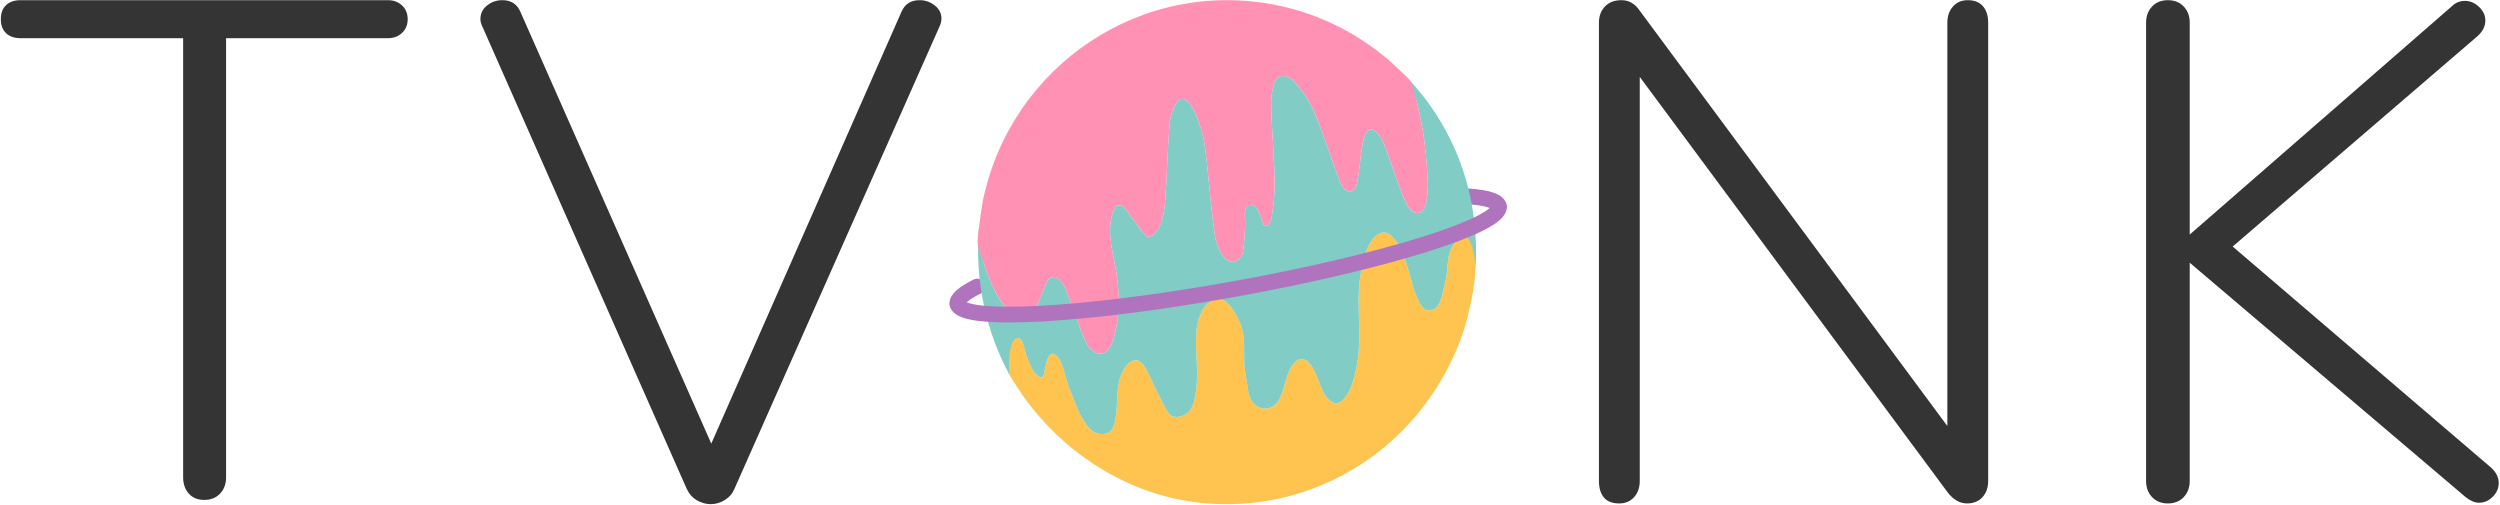<?xml version="1.0" encoding="UTF-8" standalone="no"?><!DOCTYPE svg PUBLIC "-//W3C//DTD SVG 1.1//EN" "http://www.w3.org/Graphics/SVG/1.1/DTD/svg11.dtd"><svg width="100%" height="100%" viewBox="0 0 3759 759" version="1.1" xmlns="http://www.w3.org/2000/svg" xmlns:xlink="http://www.w3.org/1999/xlink" xml:space="preserve" xmlns:serif="http://www.serif.com/" style="fill-rule:evenodd;clip-rule:evenodd;stroke-linecap:round;stroke-linejoin:round;"><g id="logo"><g id="Layer-1" serif:id="Layer 1"><g><path d="M1439.68,457.029c-1.271,-7.175 9.345,-16.133 29.591,-26.175" style="fill:none;stroke:#b073bd;stroke-width:23.63px;"/><path d="M2191.28,294.483c38.025,1.046 60.696,6.204 62.392,15.784" style="fill:none;stroke:#b073bd;stroke-width:23.63px;"/><path d="M2219.03,374.954c-2.659,-10.65 -13.788,-29.046 -27.438,-14.562c-19.908,21.12 -11.5,37.504 -18.779,64.541c-3.538,13.154 -5.408,42.067 -24.3,41.834c-11.008,-0.134 -15.729,-15.517 -19.383,-23.534c-2.888,-6.333 -4.575,-12.65 -6.467,-19.35c-1.35,-4.8 -2.638,-9.616 -3.958,-14.425c-6.813,-24.837 -29.334,-89.5 -58.467,-44.004c-6.879,10.75 -9.179,23.296 -12.113,35.517c-10.9,45.421 -0.491,91.408 -6.212,137.254c-2.379,19.05 -9.938,57.704 -28.317,67.237c-8.596,4.459 -18.216,-6.537 -22.079,-12.495c-8.008,-12.342 -15.708,-51.525 -33.562,-53.184c-6.721,-0.629 -12.63,6.338 -15.809,11.309c-10.071,15.725 -10.075,35.137 -19.425,50.812c-9.429,15.808 -29.516,16.829 -40.066,1.808c-5.546,-7.895 -6.238,-17.87 -7.655,-27.129c-1.7,-11.137 -3.97,-22.554 -4.291,-33.846c-0.513,-17.933 1.825,-39.741 -6.017,-56.587c-5.592,-12.017 -17.042,-36.671 -32.767,-36.496c-20.862,0.233 -30.637,27.45 -32.604,44.896c-3.562,31.604 3.95,63.892 -1.283,94.892c-2.492,14.737 -4.296,30.075 -19.958,35.85c-5.188,1.916 -12.959,2.683 -17.659,-0.792c-5.391,-3.983 -8.029,-11.171 -12.596,-19.279c-2.937,-5.217 -14.75,-29.379 -19.058,-39.104c-4.312,-9.725 -11.133,-22.763 -18.654,-24.055c-12.542,-2.158 -20.992,12.821 -24.642,22.417c-7.687,20.229 -4.366,42.329 -7.887,63.175c-2.534,15.021 -5.975,26.5 -23.384,24.879c-13.512,-1.258 -20.091,-12.358 -28.016,-25.325c-5.188,-8.487 -19.063,-44.796 -21.759,-53.066c-2.337,-7.155 -4.112,-16.471 -7,-23.396c-1.987,-4.771 -2.975,-9.167 -6.395,-13.167c-14.755,-17.262 -17.73,9.625 -20.025,18.163c-1.075,3.987 -1.25,12.712 -6.125,11.57c-12.23,-2.854 -20.392,-29.008 -23.609,-39.691c-1.475,-4.904 -2.612,-15.292 -8.046,-18.217c-13.837,-7.458 -15.945,16.192 -18.112,24.942c-4.725,19.079 -0.804,23.483 9.008,39.641c15.479,23.221 13.679,21.559 27.563,39.109c59.129,74.754 149.641,131.758 252.591,142.821c102.946,11.062 200.592,-21.025 275.242,-81.855c52.738,-42.97 95.121,-102.775 118.667,-169.35c9.779,-27.654 16.912,-64.137 19.15,-84.125c1.158,-10.37 2.066,-27.062 2.191,-39.329" style="fill:#ffc350;"/><path d="M2218.95,399.637c0.238,-4.575 0.413,-8.57 0.488,-13.116c1.516,-92.234 -27.513,-176.975 -81.767,-244.771c-8.046,-10.058 -16.642,-19.671 -25.662,-28.871c-2.517,4.858 0.729,-1.604 -0.075,-0.258c4.079,4.071 5.47,12.291 7.841,15.196c4.604,15.816 9.279,19.754 11.259,28.116c1.975,8.363 3.62,16.804 6.816,32.975c2.592,13.121 4.329,26.396 5.667,39.721c1.337,13.329 2.275,26.708 3.154,40.058c0.346,5.238 0.371,10.505 0.108,15.763c-0.262,5.258 -0.82,10.5 -1.6,15.687c-0.425,2.813 -0.9,5.771 -1.75,8.555c-0.845,2.783 -2.058,5.416 -3.929,7.55c-1.333,1.52 -3.266,2.75 -5.346,3.437c-2.079,0.688 -4.3,0.813 -6.195,0.133c-2.805,-1.008 -5.43,-2.729 -7.659,-4.891c-2.225,-2.167 -4.066,-4.771 -5.308,-7.5c-6.8,-14.942 -12.388,-30.375 -17.821,-45.892c-5.433,-15.517 -10.704,-31.112 -16.846,-46.342c-1.325,-3.275 -3.562,-8.004 -6.596,-12.087c-3.037,-4.083 -6.85,-7.521 -11.308,-8.25c-4.254,-0.7 -7.3,2.7 -9.462,7.337c-2.167,4.634 -3.45,10.5 -4.255,14.771c-1.916,10.125 -2.966,20.413 -4.137,30.671c-1.171,10.258 -2.475,20.492 -4.879,30.508c-0.479,1.988 -1.496,3.946 -2.879,5.6c-1.388,1.655 -3.146,2.988 -5.05,3.692c-1.58,0.583 -3.363,0.454 -5.084,-0.108c-1.716,-0.563 -3.358,-1.542 -4.621,-2.667c-1.791,-1.596 -3.208,-3.575 -4.379,-5.721c-1.171,-2.146 -2.104,-4.462 -3,-6.7c-7.433,-18.587 -13.904,-37.558 -20.6,-56.446c-6.696,-18.887 -13.625,-37.7 -21.941,-55.904c-3.08,-6.741 -7.067,-12.996 -11.48,-18.987c-4.408,-5.992 -9.22,-11.713 -13.933,-17.413c-2.033,-2.462 -5.296,-5.146 -8.958,-7.012c-3.659,-1.863 -7.738,-2.921 -11.35,-2.125c-2.992,0.658 -5.484,2.596 -7.396,5.033c-1.913,2.433 -3.238,5.383 -3.879,8.104c-0.992,4.204 -1.963,8.459 -2.679,12.742c-0.717,4.279 -1.184,8.583 -1.146,12.904c0.187,20.992 1.45,41.938 2.679,62.904c1.229,20.963 2.442,41.95 2.508,62.942c0.029,8.071 -0.5,16.112 -1.35,24.15c-0.85,8.042 -2.021,16.058 -3.271,24.033c-0.425,2.709 -1.4,5.688 -2.908,8.209c-1.508,2.516 -5.475,6.204 -8.562,3.2c-3.459,-6.638 -3.805,-11.942 -7.359,-18.821c-3.558,-6.879 -5.85,-12.946 -14.633,-11.825c-10.4,3.021 -5.533,19.979 -6.358,32.904c-0.83,12.925 -1.109,26.008 -3.346,38.646c-0.859,4.85 -3.988,9.266 -8.113,11.854c-4.129,2.592 -9.275,3.354 -14.146,0.846c-2.575,-1.325 -4.745,-3.342 -6.62,-5.659c-1.875,-2.32 -3.442,-4.954 -4.763,-7.55c-2.067,-4.07 -3.883,-8.329 -5.333,-12.695c-1.45,-4.367 -2.525,-8.846 -3.192,-13.371c-3.146,-21.329 -5.346,-42.775 -7.442,-64.242c-2.091,-21.462 -4.087,-42.933 -6.858,-64.312c-1.508,-11.642 -4.021,-23.321 -7.65,-34.605c-3.633,-11.283 -8.375,-22.183 -14.358,-32.245c-0.979,-1.642 -2.259,-3.138 -3.7,-4.438c-1.442,-1.304 -3.071,-2.429 -4.775,-3.262c-5.092,-2.488 -8.625,-0.805 -11.317,2.412c-2.687,3.217 -4.512,7.992 -6.142,11.733c-1.345,3.1 -2.558,6.305 -3.487,9.58c-0.933,3.27 -1.596,6.595 -1.896,9.962c-1.812,20.221 -2.817,40.525 -3.775,60.813c-0.962,20.283 -1.879,40.57 -3.504,60.808c-0.454,5.633 -1.417,12.933 -3.108,20.171c-1.696,7.237 -4.125,14.408 -7.53,19.725c-1.2,1.871 -2.541,3.721 -4.058,5.391c-1.512,1.667 -3.212,3.159 -5.133,4.259c-1.209,0.691 -2.784,1.262 -4.321,1.433c-1.533,0.167 -3.017,-0.096 -3.996,-1.092c-6.537,-6.65 -11.95,-14.291 -17.35,-21.958c-5.4,-7.667 -10.771,-15.35 -17.229,-22.079c-1.208,-1.258 -2.9,-1.667 -4.704,-1.883c-1.804,-0.213 -3.721,-0.238 -5.404,-0.663c-10.28,16.317 -10.988,35.354 -8.646,54.571c2.341,19.212 7.721,38.596 9.625,55.675c0.875,7.862 1.65,15.762 2.104,23.675c0.45,7.912 0.579,15.837 0.137,23.737c-0.4,7.08 -1.425,14.109 -2.745,21.088c-1.317,6.983 -2.934,13.937 -4.542,20.842c-0.654,2.812 -2.475,7.695 -4.967,12.22c-2.491,4.525 -5.646,8.684 -8.933,10.063c-2.021,0.85 -4.342,1.342 -6.629,1.379c-2.288,0.033 -4.55,-0.387 -6.5,-1.387c-2.9,-1.484 -5.654,-3.467 -8.05,-5.813c-2.392,-2.346 -4.413,-5.037 -5.829,-7.992c-6.08,-12.695 -11.017,-25.891 -15.78,-39.162c-4.758,-13.271 -9.354,-26.633 -14.72,-39.65c-1.325,-3.217 -3.263,-7.571 -5.838,-11.513c-2.575,-3.941 -5.779,-7.479 -9.642,-9.062c-2.679,-1.1 -5.333,-0.921 -7.612,0.142c-2.283,1.066 -4.192,3.037 -5.425,5.466c-3.025,5.95 -5.433,12.184 -7.858,18.425c-2.425,6.238 -4.871,12.475 -7.988,18.379c-3.167,6.005 -8.133,13.755 -14.15,18.217c-6.021,4.463 -13.087,5.638 -20.471,-1.429c-10.287,-9.85 -18.546,-20.721 -25.6,-33.346c-7.054,-12.625 -12.916,-27.017 -18.437,-43.925c-4.838,-14.833 -4.338,-23.312 -5.804,-29.133c-1.471,-5.825 0.266,-12.384 1.566,-23.429c0.021,-0.196 0.109,-0.817 0.138,-1.03c-1.492,-0.2 -2.975,-0.941 -4.467,-0.995c-5.992,77.583 11.058,155.22 46.129,218.833c-0.016,-0.083 -0.012,-0.142 -0.033,-0.225c-0.05,-0.221 0.242,0.458 -0.238,-0.85c-0.562,-1.546 -0.708,-18.508 -0.583,-20.613c0.217,-2.362 2.358,-39.608 16.2,-32.145c5.429,2.925 6.567,13.3 8.046,18.208c3.217,10.683 11.392,36.842 23.621,39.7c4.879,1.137 5.054,-7.588 6.125,-11.575c2.3,-8.533 5.279,-35.425 20.033,-18.158c3.417,4 4.388,8.391 6.371,13.162c2.887,6.925 4.679,16.225 7.012,23.375c2.7,8.271 16.563,44.592 21.75,53.079c7.925,12.971 14.513,24.075 28.025,25.334c17.409,1.62 20.846,-9.875 23.384,-24.892c3.521,-20.846 0.204,-42.942 7.891,-63.171c3.646,-9.6 12.109,-24.575 24.65,-22.421c7.521,1.292 14.342,14.325 18.655,24.05c4.308,9.725 16.116,33.884 19.054,39.1c4.566,8.109 7.2,15.317 12.591,19.304c4.696,3.475 12.459,2.684 17.65,0.767c15.663,-5.775 17.475,-21.104 19.963,-35.842c5.233,-31 -2.267,-63.279 1.296,-94.883c1.966,-17.446 11.741,-44.667 32.604,-44.9c15.725,-0.175 27.167,24.492 32.758,36.504c7.842,16.846 5.509,38.65 6.017,56.584c0.317,11.291 2.596,22.695 4.3,33.829c1.417,9.258 2.104,19.233 7.65,27.129c10.554,15.021 30.642,14.012 40.071,-1.796c9.346,-15.675 9.346,-35.075 19.416,-50.8c3.18,-4.971 9.075,-11.954 15.796,-11.329c17.854,1.658 25.575,40.85 33.584,53.196c3.862,5.954 13.487,16.941 22.079,12.487c18.383,-9.533 25.912,-48.191 28.291,-67.246c5.721,-45.845 -4.675,-91.812 6.23,-137.233c2.933,-12.221 5.229,-24.783 12.112,-35.533c29.129,-45.496 51.654,19.187 58.467,44.025c1.321,4.808 2.6,9.616 3.954,14.416c1.887,6.696 3.567,13.025 6.454,19.355c3.658,8.016 8.388,23.391 19.392,23.525c18.891,0.233 20.758,-28.684 24.3,-41.834c7.279,-27.037 -1.113,-43.404 18.796,-64.529c12.25,-12.996 17.954,-0.108 21.841,10.488c1.4,4.583 2.667,11.175 3.384,15.541c0.179,0.725 0.341,1.563 0.45,2.413c0.025,0.246 0.12,0.55 0.137,0.787c0.638,3.284 1.208,6.75 1.529,10.004Z" style="fill:#81cdc6;"/><path d="M1478.07,300.775c1.308,-6.263 2.763,-12.463 4.363,-18.6c1.604,-6.133 3.35,-12.2 5.237,-18.2c1.892,-5.996 3.921,-11.925 6.092,-17.779c2.166,-5.854 4.475,-11.634 6.912,-17.338c2.438,-5.704 5.013,-11.329 7.713,-16.875c2.7,-5.546 5.529,-11.012 8.483,-16.391c2.954,-5.384 6.033,-10.68 9.229,-15.888c3.2,-5.208 6.521,-10.329 9.954,-15.358c3.434,-5.034 6.984,-9.971 10.646,-14.813c3.663,-4.846 7.434,-9.596 11.317,-14.246c3.879,-4.65 7.867,-9.204 11.958,-13.654c4.088,-4.45 8.284,-8.8 12.575,-13.041c4.292,-4.242 8.684,-8.384 13.167,-12.413c4.483,-4.029 9.062,-7.946 13.729,-11.754c4.671,-3.808 9.429,-7.504 14.271,-11.083c4.846,-3.58 9.775,-7.046 14.787,-10.388c5.009,-3.346 10.1,-6.571 15.271,-9.671c5.167,-3.1 10.413,-6.079 15.734,-8.933c5.316,-2.85 10.708,-5.579 16.166,-8.175c5.459,-2.592 10.988,-5.058 16.579,-7.392c5.592,-2.333 11.246,-4.529 16.959,-6.591c5.716,-2.063 11.491,-3.988 17.321,-5.771c5.829,-1.784 11.712,-3.425 17.65,-4.925c5.937,-1.5 11.925,-2.854 17.958,-4.059c6.033,-1.208 12.112,-2.266 18.233,-3.175c6.125,-0.908 12.288,-1.666 18.492,-2.27c6.204,-0.6 12.446,-1.05 18.717,-1.338c6.275,-0.287 12.583,-0.421 18.92,-0.392c6.338,0.034 12.705,0.225 19.1,0.584c6.392,0.358 12.809,0.879 19.246,1.571c6.438,0.691 12.817,1.545 19.142,2.554c6.325,1.008 12.587,2.175 18.792,3.491c6.2,1.317 12.337,2.784 18.412,4.4c6.075,1.617 12.079,3.38 18.021,5.288c5.937,1.908 11.804,3.958 17.6,6.146c5.796,2.187 11.521,4.516 17.167,6.979c5.645,2.462 11.216,5.058 16.704,7.787c5.491,2.725 10.9,5.584 16.229,8.563c5.325,2.983 10.571,6.092 15.725,9.321c5.158,3.229 10.225,6.583 15.204,10.05c4.979,3.466 9.871,7.054 14.663,10.75c4.795,3.7 9.5,7.508 14.1,11.425c4.604,3.921 11.65,10.254 18.458,16.729c6.812,6.475 13.387,13.092 17.058,17.575c4.604,15.821 6.934,24.096 8.909,32.458c1.979,8.363 3.604,16.813 6.8,32.984c2.595,13.12 4.358,26.391 5.695,39.716c1.338,13.329 2.25,26.713 3.13,40.063c0.345,5.237 0.366,10.504 0.108,15.762c-0.263,5.254 -0.804,10.5 -1.588,15.688c-0.42,2.812 -0.908,5.766 -1.758,8.55c-0.846,2.787 -2.054,5.4 -3.925,7.533c-1.333,1.521 -3.271,2.758 -5.35,3.446c-2.075,0.687 -4.296,0.821 -6.192,0.142c-2.804,-1.009 -5.42,-2.742 -7.65,-4.909c-2.225,-2.166 -4.062,-4.758 -5.304,-7.487c-6.8,-14.942 -12.396,-30.388 -17.829,-45.904c-5.433,-15.517 -10.7,-31.109 -16.842,-46.338c-1.325,-3.275 -3.575,-7.996 -6.608,-12.079c-3.033,-4.079 -6.854,-7.525 -11.308,-8.254c-4.254,-0.7 -7.284,2.696 -9.446,7.333c-2.167,4.633 -3.467,10.513 -4.275,14.783c-1.913,10.125 -2.963,20.409 -4.133,30.667c-1.171,10.254 -2.463,20.488 -4.871,30.5c-0.475,1.992 -1.509,3.967 -2.892,5.621c-1.387,1.654 -3.129,2.987 -5.033,3.692c-1.584,0.583 -3.379,0.45 -5.1,-0.113c-1.717,-0.562 -3.359,-1.55 -4.621,-2.675c-1.796,-1.596 -3.192,-3.583 -4.363,-5.729c-1.17,-2.146 -2.116,-4.454 -3.012,-6.692c-7.433,-18.583 -13.908,-37.571 -20.604,-56.458c-6.692,-18.892 -13.609,-37.683 -21.925,-55.888c-3.079,-6.741 -7.079,-12.995 -11.488,-18.987c-4.408,-5.992 -9.225,-11.725 -13.937,-17.425c-2.038,-2.463 -5.3,-5.142 -8.959,-7.004c-3.662,-1.867 -7.716,-2.913 -11.333,-2.117c-2.992,0.658 -5.492,2.575 -7.404,5.013c-1.917,2.433 -3.242,5.387 -3.879,8.104c-0.992,4.208 -1.967,8.458 -2.684,12.737c-0.716,4.284 -1.175,8.592 -1.137,12.917c0.187,20.987 1.45,41.954 2.679,62.917c1.229,20.966 2.429,41.929 2.496,62.92c0.025,8.071 -0.504,16.138 -1.354,24.175c-0.85,8.042 -2.017,16.059 -3.271,24.03c-0.425,2.708 -1.4,5.675 -2.908,8.191c-1.509,2.521 -5.455,6.221 -8.542,3.217c-3.454,-6.638 -3.817,-11.958 -7.375,-18.838c-3.554,-6.883 -5.85,-12.941 -14.638,-11.82c-10.395,3.02 -5.529,19.97 -6.358,32.9c-0.829,12.925 -1.108,26 -3.342,38.641c-0.858,4.846 -3.983,9.275 -8.108,11.867c-4.129,2.587 -9.258,3.342 -14.133,0.833c-2.575,-1.325 -4.767,-3.325 -6.642,-5.646c-1.875,-2.316 -3.437,-4.954 -4.754,-7.55c-2.067,-4.07 -3.867,-8.325 -5.317,-12.691c-1.446,-4.367 -2.546,-8.846 -3.216,-13.371c-3.146,-21.325 -5.334,-42.779 -7.425,-64.242c-2.096,-21.466 -4.096,-42.946 -6.867,-64.325c-1.508,-11.641 -4.017,-23.316 -7.646,-34.6c-3.633,-11.283 -8.379,-22.171 -14.367,-32.237c-0.975,-1.642 -2.237,-3.146 -3.679,-4.45c-1.446,-1.304 -3.071,-2.409 -4.779,-3.242c-5.092,-2.487 -8.646,-0.825 -11.333,2.392c-2.688,3.216 -4.513,7.991 -6.142,11.733c-1.346,3.1 -2.537,6.308 -3.471,9.579c-0.929,3.275 -1.6,6.617 -1.9,9.988c-1.812,20.221 -2.821,40.5 -3.779,60.783c-0.962,20.283 -1.875,40.571 -3.504,60.808c-0.45,5.634 -1.408,12.946 -3.1,20.184c-1.692,7.237 -4.125,14.396 -7.529,19.712c-1.2,1.871 -2.538,3.734 -4.054,5.404c-1.513,1.671 -3.209,3.146 -5.134,4.246c-1.208,0.692 -2.796,1.284 -4.333,1.45c-1.533,0.167 -3.008,-0.087 -3.988,-1.079c-6.537,-6.654 -11.958,-14.3 -17.358,-21.967c-5.4,-7.666 -10.783,-15.35 -17.242,-22.079c-1.208,-1.262 -2.891,-1.683 -4.695,-1.9c-1.805,-0.216 -3.73,-0.225 -5.413,-0.65c-10.279,16.317 -10.983,35.338 -8.646,54.55c2.342,19.217 7.729,38.621 9.634,55.704c0.875,7.859 1.654,15.763 2.108,23.675c0.45,7.913 0.575,15.834 0.129,23.73c-0.4,7.083 -1.412,14.108 -2.729,21.091c-1.321,6.979 -2.938,13.921 -4.546,20.821c-0.654,2.817 -2.487,7.696 -4.979,12.221c-2.492,4.525 -5.642,8.692 -8.929,10.075c-2.017,0.846 -4.325,1.342 -6.613,1.379c-2.287,0.038 -4.558,-0.387 -6.508,-1.383c-2.9,-1.488 -5.667,-3.463 -8.058,-5.809c-2.396,-2.345 -4.421,-5.058 -5.834,-8.012c-6.083,-12.696 -11.021,-25.888 -15.783,-39.158c-4.758,-13.275 -9.338,-26.63 -14.704,-39.646c-1.325,-3.217 -3.267,-7.567 -5.846,-11.509c-2.575,-3.937 -5.783,-7.47 -9.642,-9.054c-2.683,-1.1 -5.325,-0.916 -7.608,0.146c-2.283,1.067 -4.204,3.013 -5.438,5.442c-3.025,5.95 -5.425,12.204 -7.85,18.446c-2.425,6.241 -4.87,12.466 -7.987,18.375c-3.167,6.004 -8.129,13.737 -14.15,18.2c-6.017,4.462 -13.088,5.658 -20.471,-1.413c-10.287,-9.85 -18.533,-20.708 -25.587,-33.333c-7.055,-12.629 -12.917,-27.017 -18.438,-43.929c-4.837,-14.834 -7.842,-21.605 -9.308,-27.43c-1.467,-5.82 -1.404,-10.7 -0.104,-21.745c0.508,-4.342 1.65,-13.096 3.008,-22.792c1.358,-9.7 2.933,-20.338 4.308,-28.442" style="fill:#ff91b4;"/><path d="M2253.67,310.267c4.983,28.158 -173.192,83.841 -397.967,124.37c-224.775,40.525 -411.033,50.55 -416.02,22.392" style="fill:none;stroke:#b073bd;stroke-width:23.63px;"/></g></g><g><path d="M307.125,751.675c-9.879,0 -17.637,-3.175 -23.283,-9.525c-5.646,-6.35 -8.467,-14.463 -8.467,-24.342l0,-660.4l-244.475,0c-9.172,0 -16.404,-2.466 -21.696,-7.408c-5.292,-4.938 -7.938,-11.992 -7.938,-21.167c0,-9.171 2.646,-16.225 7.938,-21.166c5.292,-4.938 12.524,-7.409 21.696,-7.409l552.45,0c8.467,0 15.521,2.646 21.167,7.938c5.646,5.291 8.467,12.171 8.467,20.637c0,8.467 -2.821,15.346 -8.467,20.638c-5.646,5.291 -12.7,7.937 -21.167,7.937l-243.416,0l0,660.4c0,9.879 -3,17.992 -8.996,24.342c-5.996,6.35 -13.934,9.525 -23.813,9.525Z" style="fill:#343434;"/><path d="M1355.24,18.25c4.937,-11.992 14.108,-17.992 27.516,-17.992c8.467,0 16.05,2.646 22.755,7.938c6.7,5.291 10.054,11.821 10.054,19.579c0,4.233 -1.059,8.467 -3.175,12.7l-307.975,694.267c-2.825,7.058 -7.588,12.7 -14.288,16.933c-6.704,4.233 -13.937,6.35 -21.696,6.35c-7.058,0 -13.937,-1.938 -20.637,-5.821c-6.704,-3.879 -11.821,-9.7 -15.346,-17.462l-306.917,-694.267c-2.116,-4.233 -3.175,-8.113 -3.175,-11.642c0,-8.466 3.35,-15.346 10.055,-20.637c6.7,-5.292 14.287,-7.938 22.754,-7.938c13.404,0 22.575,6 27.516,17.992l286.809,648.758l285.75,-648.758Z" style="fill:#343434;"/><path d="M2958.72,0.258c9.879,0 17.463,3 22.754,8.996c5.292,6 7.938,14.288 7.938,24.871l0,688.975c0,9.879 -2.821,17.992 -8.467,24.342c-5.641,6.35 -13.404,9.525 -23.283,9.525c-10.583,0 -20.108,-5.292 -28.575,-15.875l-463.55,-625.475l0,607.483c0,9.879 -2.821,17.992 -8.467,24.342c-5.641,6.35 -13.05,9.525 -22.225,9.525c-10.583,0 -18.341,-2.996 -23.283,-8.996c-4.938,-5.996 -7.408,-14.288 -7.408,-24.871l0,-688.975c0,-9.875 3,-17.992 8.995,-24.342c6,-6.35 14.288,-9.525 24.871,-9.525c11.292,0 20.463,5.292 27.517,15.875l462.492,624.417l0,-606.425c0,-9.875 2.825,-17.992 8.466,-24.342c5.646,-6.35 13.054,-9.525 22.225,-9.525Z" style="fill:#343434;"/><path d="M3745.43,702.992c7.763,7.058 11.642,14.816 11.642,23.283c0,7.762 -3,14.642 -8.996,20.637c-5.996,6 -12.875,8.996 -20.637,8.996c-6.35,0 -13.055,-2.821 -20.109,-8.466l-414.866,-352.425l0,328.083c0,9.879 -3,17.992 -8.996,24.342c-5.996,6.35 -13.934,9.525 -23.813,9.525c-9.879,0 -17.816,-3.175 -23.812,-9.525c-5.996,-6.35 -8.996,-14.463 -8.996,-24.342l0,-688.975c0,-9.875 3,-17.992 8.996,-24.342c5.996,-6.35 13.933,-9.525 23.812,-9.525c9.879,0 17.817,3.175 23.813,9.525c5.996,6.35 8.996,14.467 8.996,24.342l0,318.558l393.7,-342.9c5.645,-5.641 12.345,-8.466 20.108,-8.466c7.762,0 14.817,3 21.167,8.995c6.35,6 9.525,12.88 9.525,20.638c0,8.467 -3.88,16.229 -11.642,23.283l-368.3,316.442l388.408,332.317Z" style="fill:#343434;"/></g></g></svg>